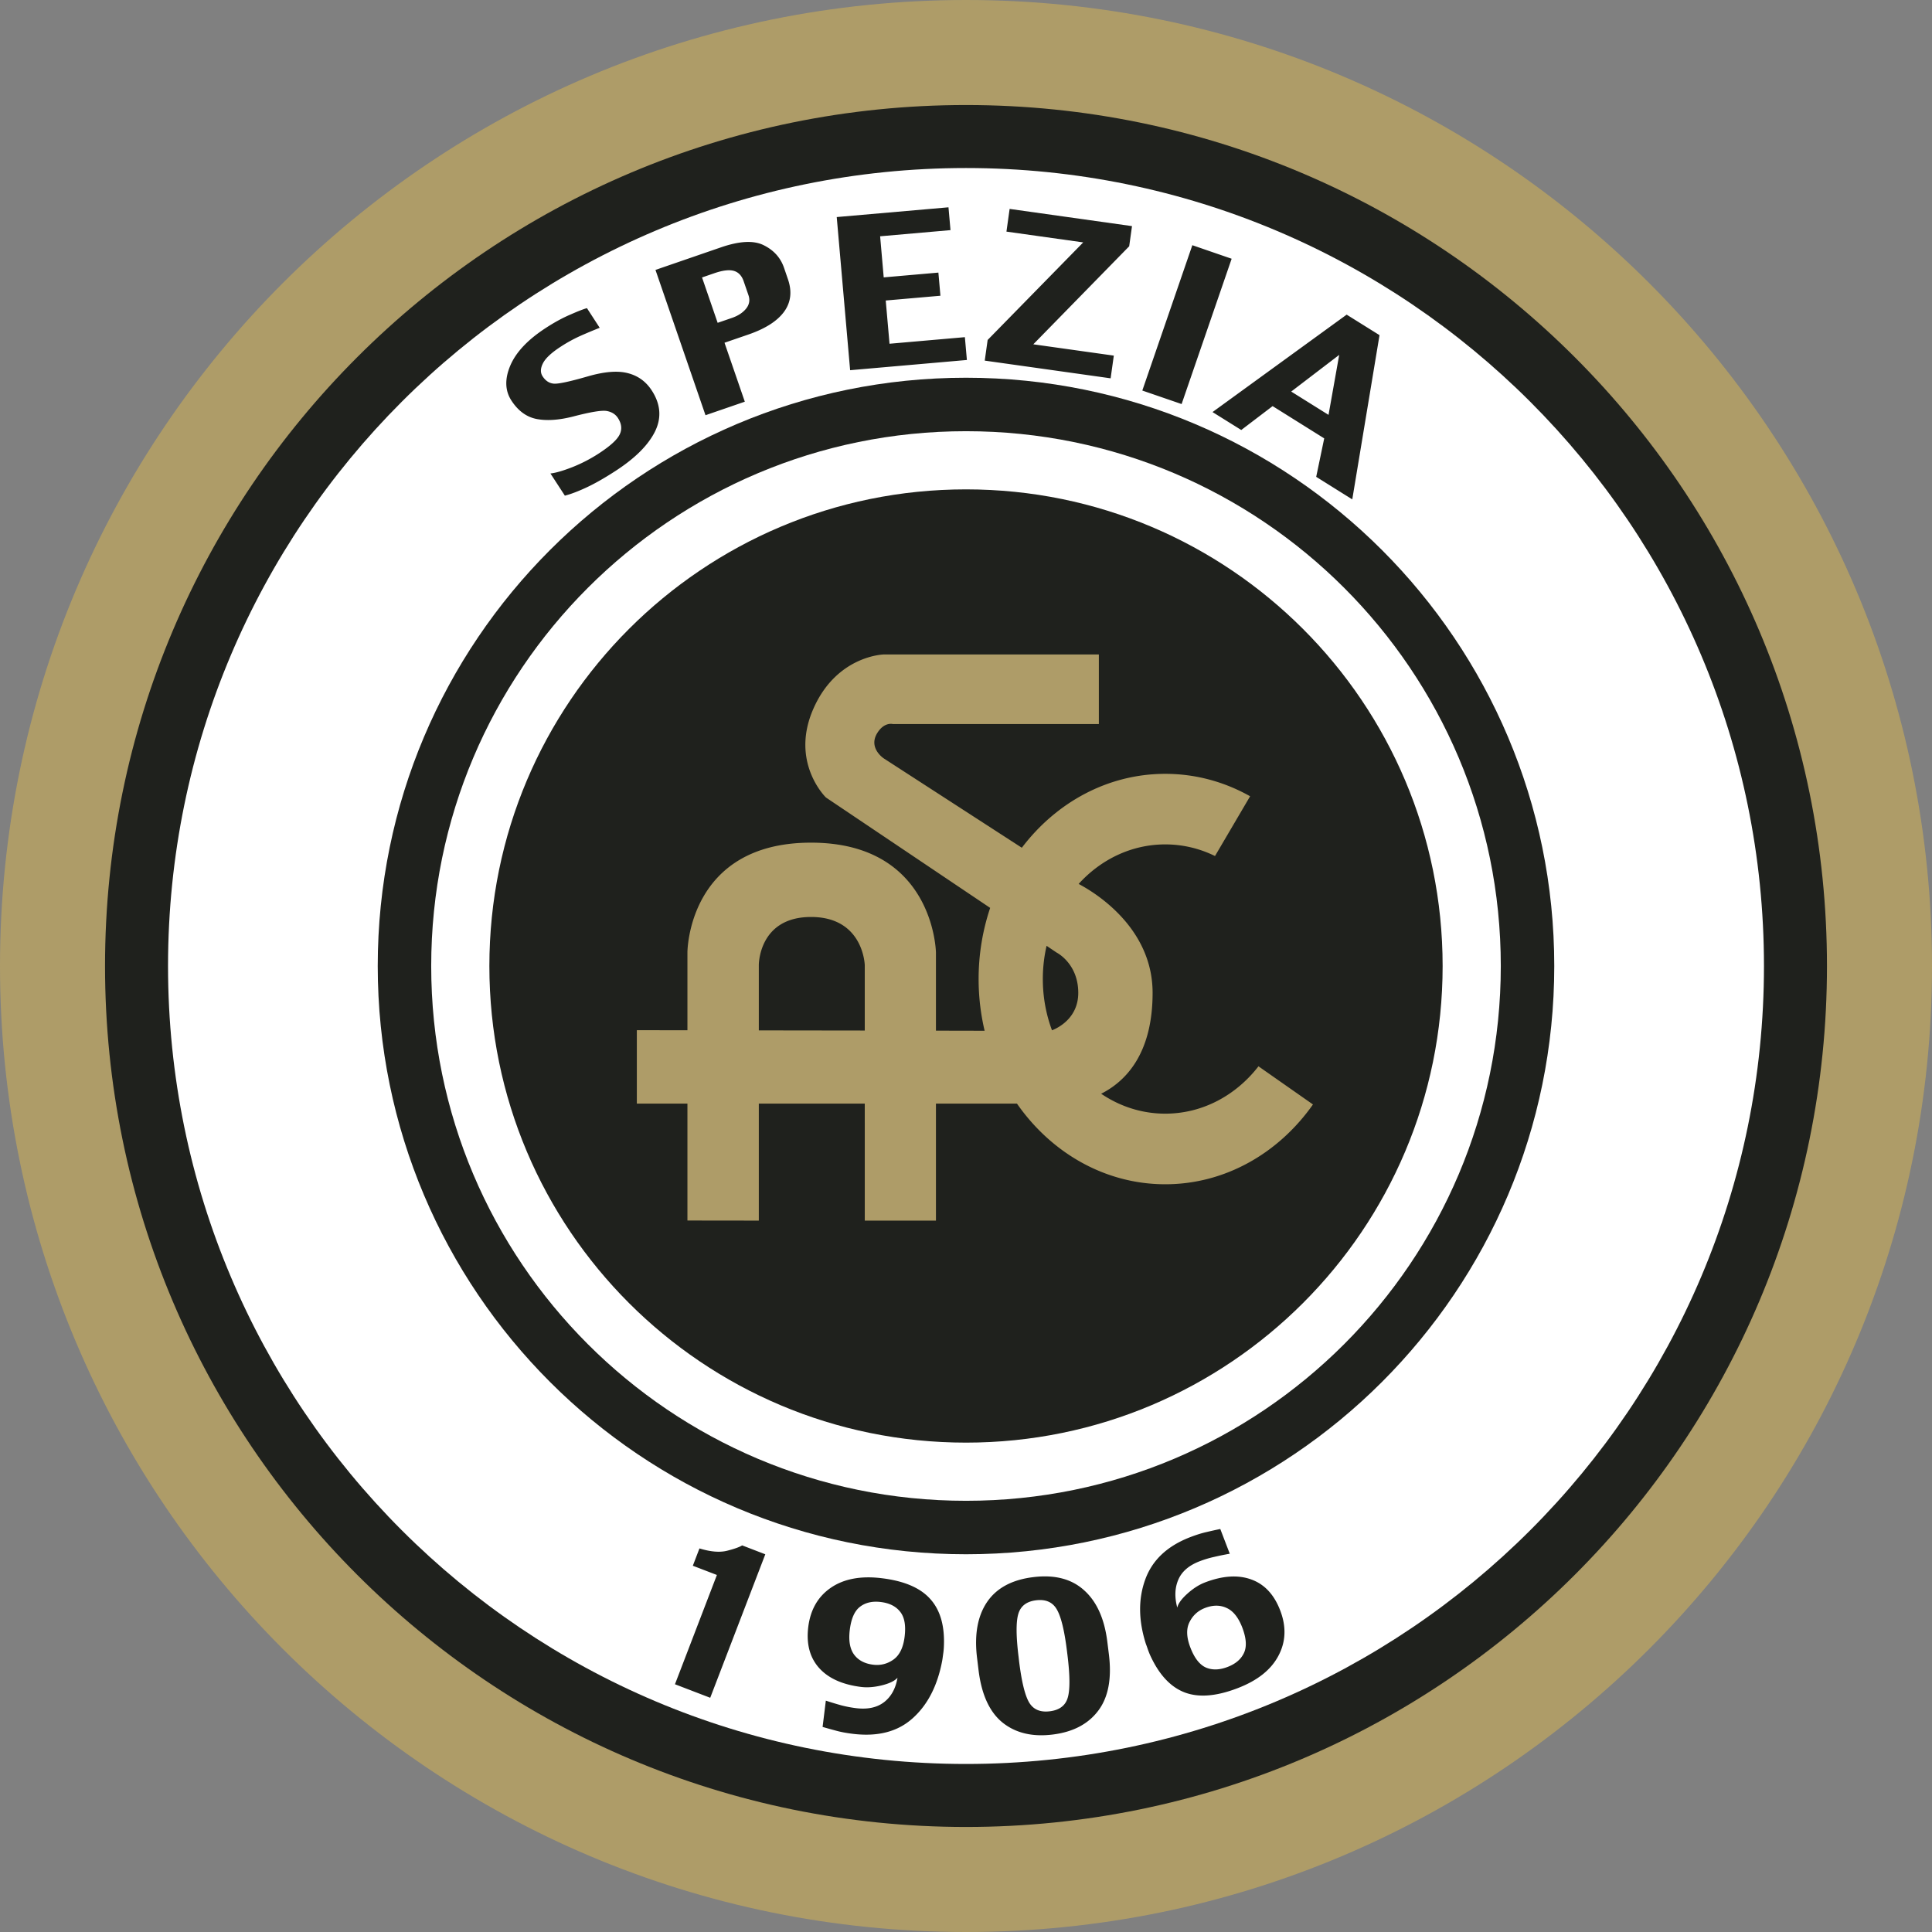 <svg xmlns="http://www.w3.org/2000/svg" width="566pt" height="566pt" fill-rule="evenodd" viewBox="0 0 566 566"><rect x="0" y="0" width="566" height="566" fill="#808080" stroke="none"/><path d="M17 421.899c0-156.3 126.697-283.009 283.007-283.009C456.299 138.89 583 265.599 583 421.899c0 156.282-126.701 282.991-282.993 282.991C143.697 704.89 17 578.181 17 421.899" style="fill:#ae9c68;stroke:none" transform="translate(-17 -138.89)"/><path d="M47.77 421.903c0-139.324 112.934-252.243 252.237-252.243 139.294 0 252.223 112.919 252.223 252.243 0 139.306-112.929 252.217-252.223 252.217-139.303 0-252.237-112.911-252.237-252.217" style="fill:#1f211d;stroke:none" transform="translate(-17 -138.89)"/><path d="M66.227 421.899c0 64.543 26.163 122.983 68.467 165.289 42.305 42.305 100.748 68.475 165.308 68.475 64.553 0 122.994-26.17 165.301-68.475 42.303-42.306 68.47-100.746 68.47-165.289 0-64.555-26.167-122.999-68.47-165.307-42.307-42.307-100.748-68.476-165.301-68.476-64.56 0-123.003 26.169-165.308 68.476C92.39 298.9 66.227 357.344 66.227 421.899Z" style="fill:#fff;stroke:none" transform="translate(-17 -138.89)"/><path d="M127.662 421.894c0-95.193 77.146-172.343 172.336-172.343 95.177 0 172.34 77.15 172.34 172.343 0 95.176-77.163 172.334-172.34 172.334-95.19 0-172.336-77.158-172.336-172.334" style="fill:#1f211d;stroke:none" transform="translate(-17 -138.89)"/><path d="M143.326 421.899c0-86.54 70.139-156.683 156.683-156.683 86.517 0 156.665 70.143 156.665 156.683 0 86.522-70.148 156.665-156.665 156.665-86.544 0-156.683-70.143-156.683-156.665" style="fill:#fff;stroke:none" transform="translate(-17 -138.89)"/><path d="M160.366 421.899c0-77.131 62.516-139.644 139.636-139.644 77.112 0 139.632 62.513 139.632 139.644 0 77.114-62.52 139.625-139.632 139.625-77.12 0-139.636-62.511-139.636-139.625" style="fill:#1f211d;stroke:none" transform="translate(-17 -138.89)"/><path d="M218.389 496.453V462.2h-14.821v-21.507l14.821.025v-22.826s.052-32.137 36.217-32.137c36.134 0 36.589 32.201 36.589 32.201v22.876l14.262.03a65.82 65.82 0 0 1-1.76-15.142 65.51 65.51 0 0 1 3.382-20.855l-48.106-32.336s-10.585-10.211-3.721-25.922c6.855-15.71 20.658-15.984 20.658-15.984h63.01v20.389h-60.339s-2.537-.72-4.605 2.673c-2.667 4.386 1.934 7.388 1.934 7.388l40.444 26.174c10.035-13.225 25.12-21.651 42.023-21.651 8.941 0 17.397 2.363 24.855 6.569l-10.285 17.506c-4.449-2.185-9.375-3.404-14.57-3.404-9.921 0-18.898 4.432-25.38 11.582 4.605 2.424 21.668 12.684 21.668 31.911 0 17.974-7.987 25.983-15.073 29.553 5.473 3.703 11.89 5.837 18.785 5.837 10.94 0 20.727-5.382 27.306-13.872l15.962 11.178c-10 14.211-25.667 23.378-43.268 23.378-17.718 0-33.463-9.276-43.454-23.634h-23.728v34.279h-20.853V462.2h-31.039v34.279l-20.914-.026m106.807-55.726c1.669-.651 7.693-3.526 7.693-10.967 0-8.625-6.34-11.804-6.34-11.804l-2.94-1.981a43.264 43.264 0 0 0-1.102 9.745c0 5.306.959 10.388 2.689 15.007zm-54.854.069v-19.145s-.338-14.123-15.736-14.123c-15.424 0-15.303 14.123-15.303 14.123v19.103z" style="fill:#ae9c68;stroke:none" transform="translate(-17 -138.89)"/><path d="M207.939 253.278c2.601 4.003 2.918 8 .967 11.995-1.973 3.989-5.811 7.834-11.517 11.538-3.261 2.12-6.123 3.746-8.564 4.882-2.451 1.145-4.562 1.947-6.34 2.407l-4.228-6.5c1.527-.16 3.669-.78 6.44-1.864a44.133 44.133 0 0 0 7.671-3.96c3.321-2.159 5.377-4.006 6.14-5.542.78-1.556.619-3.182-.482-4.886-.719-1.101-1.804-1.782-3.26-2.052-1.445-.264-4.74.279-9.874 1.619-4.102 1.044-7.645 1.296-10.62.735-2.996-.566-5.472-2.379-7.445-5.406-1.891-2.905-1.995-6.321-.334-10.251 1.678-3.941 5.147-7.609 10.39-11.017 2.536-1.653 4.934-2.957 7.194-3.916 2.254-.997 3.881-1.626 4.874-1.895l3.738 5.755a156.566 156.566 0 0 0-5.737 2.406 42.558 42.558 0 0 0-5.694 3.136c-2.723 1.768-4.458 3.394-5.204 4.876-.745 1.475-.78 2.746-.095 3.791.867 1.34 1.969 2.051 3.322 2.159 1.34.096 4.644-.611 9.89-2.124 4.888-1.419 8.812-1.731 11.769-.95 2.966.755 5.299 2.445 6.999 5.064M236.268 225.367l-1.405-4.085c-.559-1.626-1.509-2.632-2.858-3.031-1.353-.398-3.269-.169-5.745.685l-3.591 1.236 4.575 13.29 4.202-1.443c1.8-.625 3.178-1.532 4.137-2.719.949-1.189 1.179-2.507.685-3.933m11.569-4.67c1.244 3.603.863 6.79-1.145 9.535-2.007 2.736-5.507 4.965-10.498 6.678l-6.942 2.388 5.949 17.271-11.517 3.964-14.657-42.572 19.167-6.601c5.481-1.89 9.678-2.093 12.583-.611 2.932 1.457 4.896 3.651 5.907 6.578zM300.262 244.35l-34.208 2.996-3.925-44.866 32.739-2.857.59 6.686-20.615 1.805 1.05 12.037 16.018-1.401.598 6.778-16.022 1.4 1.11 12.665 22.076-1.929.589 6.686M342.372 249.724l-36.88-5.188.85-6.052 27.995-28.581-22.488-3.16.932-6.651 35.852 5.042-.823 5.906-28.091 28.718 23.585 3.313-.932 6.653M363.165 257.263l-11.514-3.958 14.657-42.581 11.517 3.968-14.66 42.571M406.206 260.433l3.126-17.574-14.058 10.744 10.932 6.83m6.956 24.759-10.568-6.608 2.35-11.265-15.12-9.453-9.184 6.998-8.417-5.255 39.295-28.541 9.627 6.011zM225.067 636.272l-10.329-3.962 12.285-32.014-7.051-2.705 1.943-5.074c3.278 1.006 5.984 1.227 8.143.668 2.16-.551 3.617-1.076 4.362-1.557l6.783 2.61-16.136 42.034M282.02 618.36c.399-3.278-.035-5.702-1.306-7.28-1.244-1.6-3.134-2.551-5.675-2.863-2.459-.302-4.493.161-6.084 1.388-1.596 1.206-2.594 3.469-3.001 6.783-.39 3.16.035 5.576 1.279 7.258 1.236 1.649 3.092 2.628 5.551 2.935 2.185.27 4.167-.229 5.958-1.499 1.795-1.28 2.887-3.518 3.278-6.722m11.014 7.008c-1.362 7.306-4.237 12.938-8.642 16.889-4.38 3.954-10.229 5.472-17.558 4.574-1.891-.229-3.551-.542-4.974-.94a183.465 183.465 0 0 1-3.872-1.076l.95-7.701c1.574.515 3.083.972 4.522 1.37 1.466.382 2.901.655 4.298.824 3.434.425 6.188-.169 8.269-1.778 2.068-1.613 3.374-3.985 3.907-7.129-.82.924-2.329 1.662-4.531 2.212-2.212.551-4.237.711-6.093.491-5.516-.686-9.643-2.541-12.367-5.59-2.71-3.052-3.759-7.043-3.157-11.959.633-5.091 2.845-8.933 6.652-11.539 3.812-2.601 8.794-3.525 14.956-2.762 6.583.811 11.322 2.862 14.21 6.166 2.922 3.287 4.219 7.966 3.907 14.041a21.475 21.475 0 0 1-.23 2.194c-.117.884-.195 1.453-.247 1.713zM329.736 623.837l-.151-1.214c-.738-6.023-1.731-10.099-2.975-12.228-1.228-2.143-3.253-3.027-6.067-2.684-2.823.346-4.562 1.694-5.238 4.067-.677 2.372-.637 6.564.109 12.583l.138 1.219c.746 6.019 1.735 10.059 2.966 12.11 1.236 2.034 3.244 2.88 6.015 2.542 2.822-.347 4.574-1.652 5.255-3.925.703-2.289.685-6.448-.052-12.47m12.129-.256c.871 7.107-.182 12.618-3.17 16.534-2.958 3.894-7.398 6.201-13.321 6.929-5.932.729-10.806-.434-14.644-3.491-3.815-3.083-6.162-8.178-7.042-15.284l-.442-3.639c-.837-6.794.13-12.245 2.892-16.36 2.788-4.128 7.311-6.578 13.572-7.342 6.249-.776 11.223.517 14.9 3.856 3.703 3.312 5.971 8.365 6.804 15.159zM380.943 615.706c-1.145-2.97-2.675-4.887-4.592-5.746-1.899-.889-4.007-.889-6.322 0-2.051.781-3.573 2.165-4.549 4.138-.993 1.96-.906 4.44.251 7.449 1.18 3.083 2.698 5.034 4.545 5.862 1.865.798 3.998.738 6.374-.177 2.32-.889 3.911-2.246 4.77-4.067.88-1.848.711-4.332-.477-7.459m11.092-5.056c1.847 4.788 1.67 9.236-.516 13.33-2.168 4.097-6.144 7.254-11.937 9.474-6.197 2.381-11.349 2.81-15.468 1.27-4.102-1.551-7.446-5.085-10.017-10.601-.251-.516-.524-1.197-.828-2.042a36.065 36.065 0 0 0-.585-1.635c-2.177-6.873-2.238-13.151-.169-18.828 2.059-5.688 6.465-9.83 13.225-12.422 1.782-.681 3.383-1.18 4.792-1.492 1.43-.338 2.753-.629 3.963-.88l2.779 7.249a80.334 80.334 0 0 0-4.661.951 29.201 29.201 0 0 0-4.158 1.252c-3.144 1.207-5.23 3.001-6.253 5.398-1.028 2.381-1.137 5.104-.308 8.178.273-1.201 1.271-2.557 2.957-4.075 1.696-1.526 3.408-2.619 5.139-3.287 5.199-1.999 9.726-2.281 13.598-.872 3.855 1.396 6.669 4.406 8.447 9.032z" style="fill:#1f211d;stroke:none" transform="translate(-17 -138.89)"/></svg>